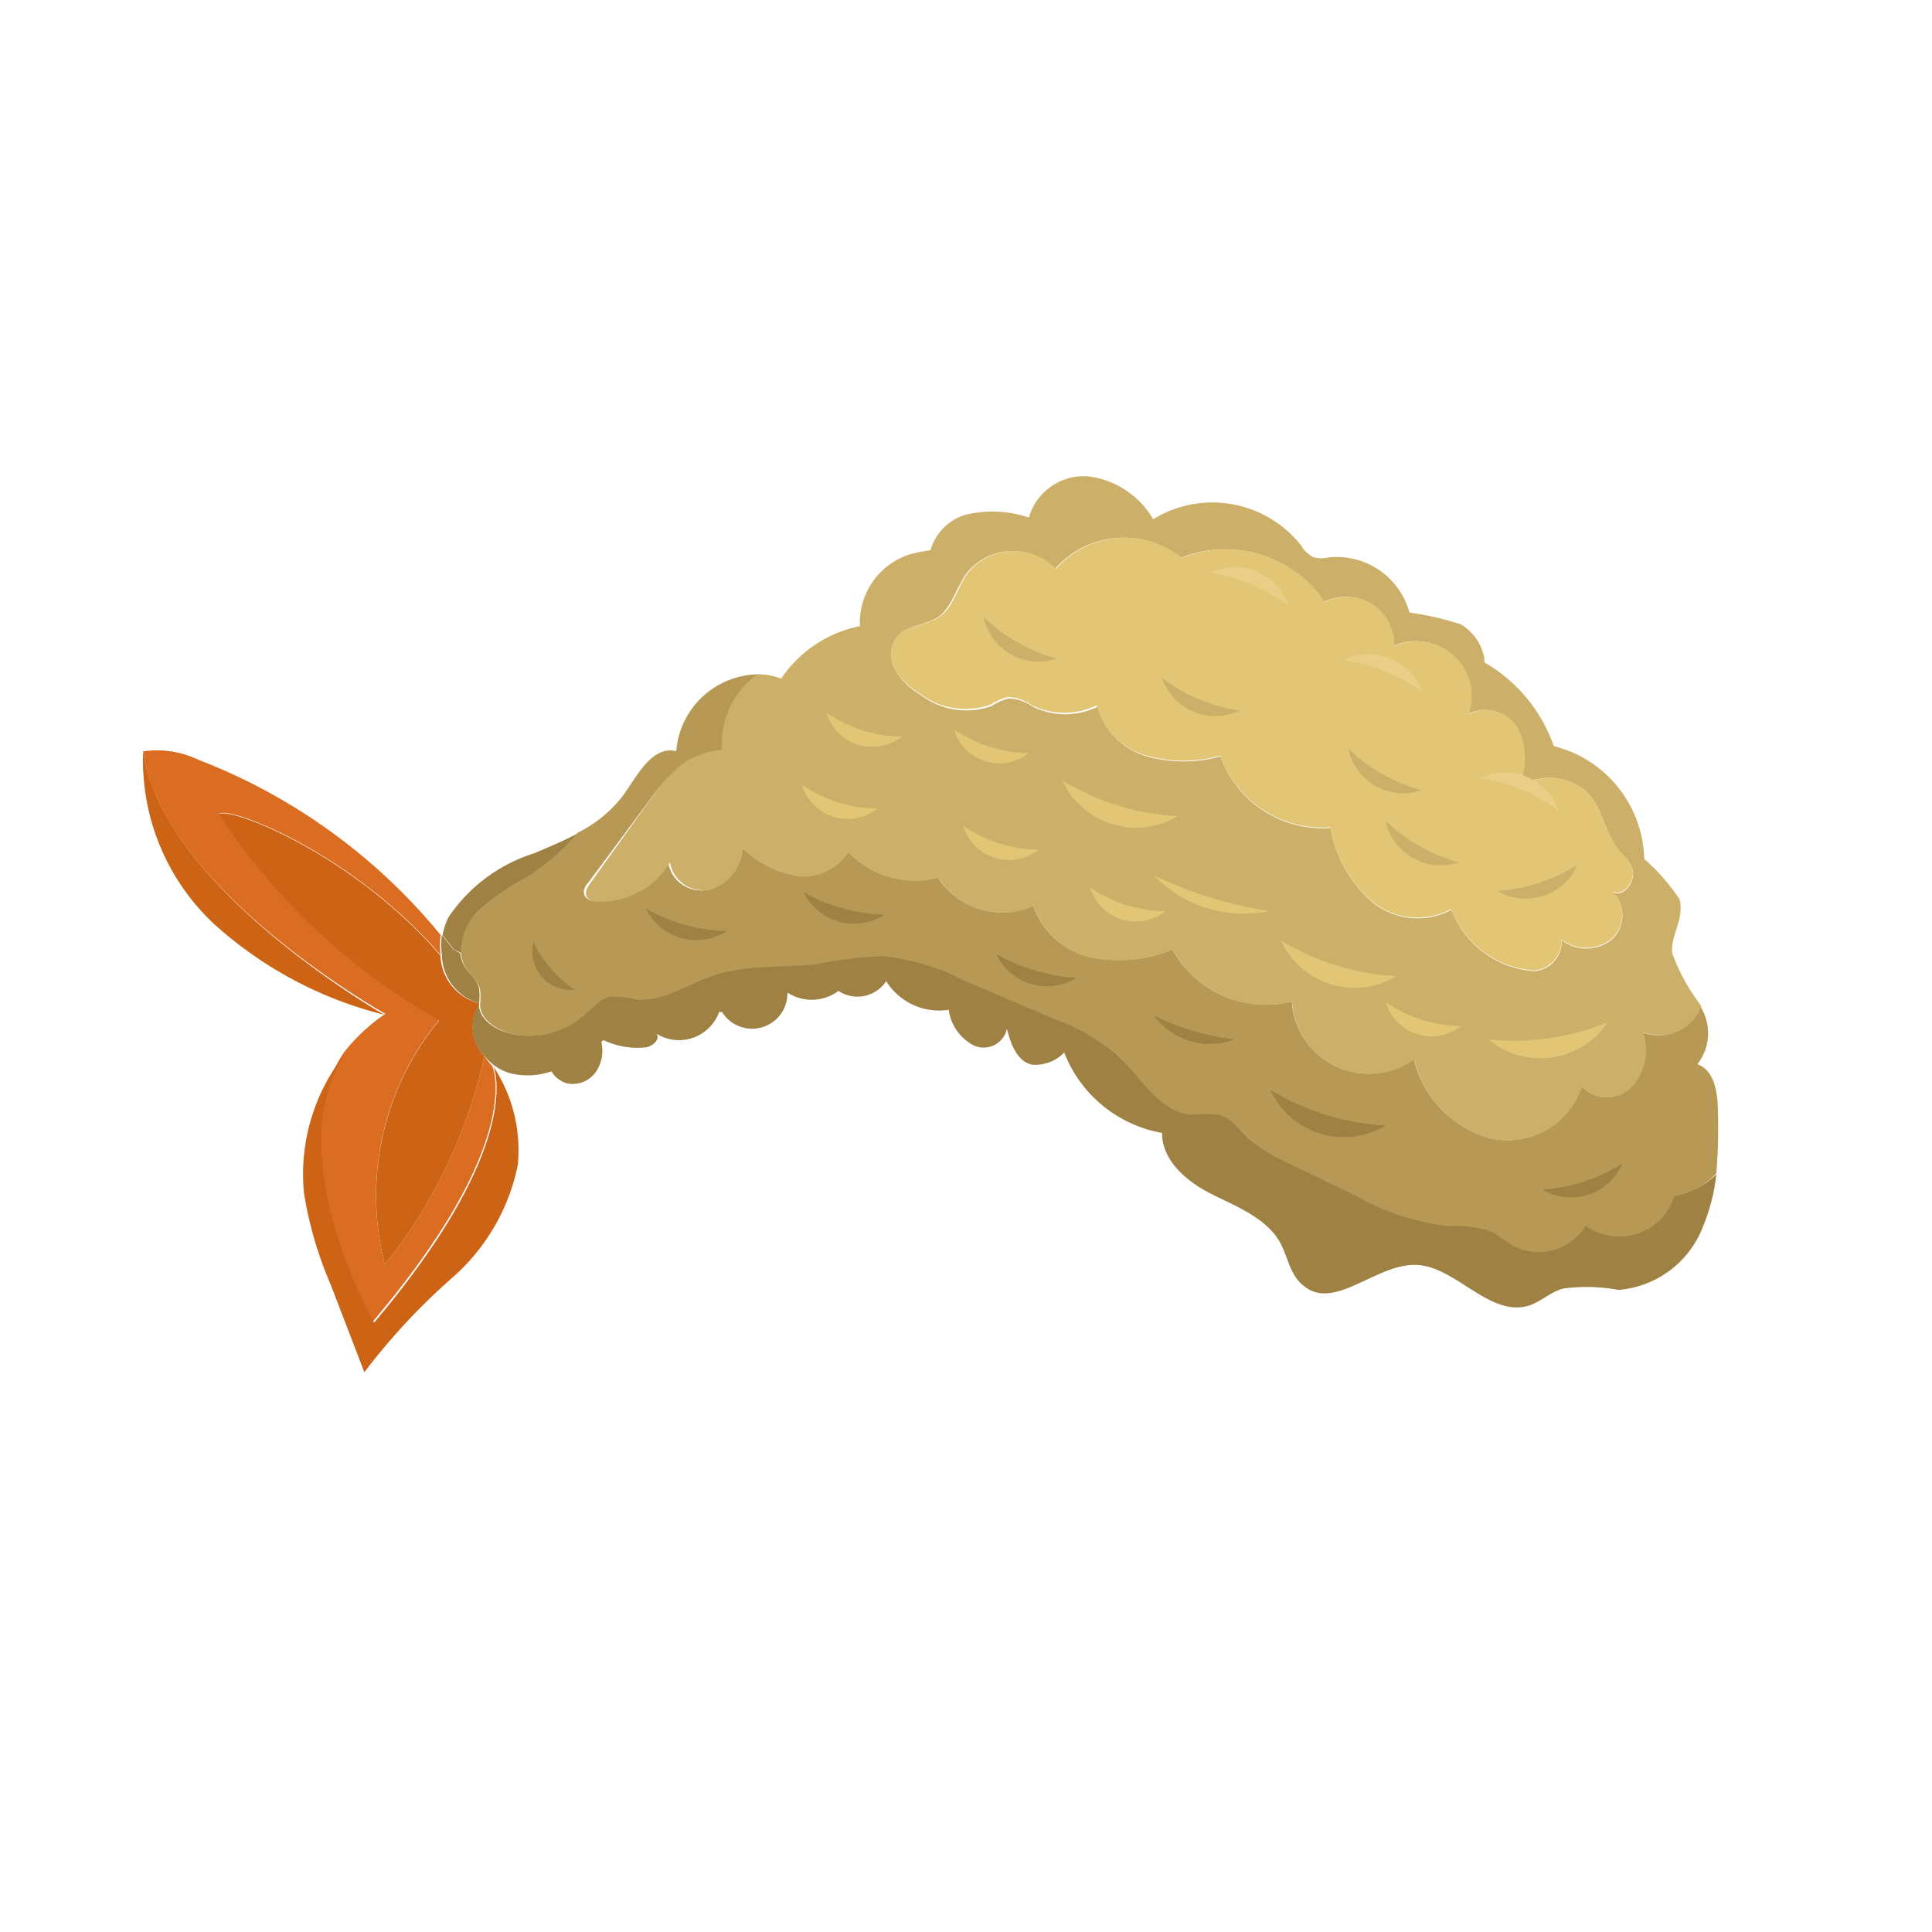 <svg id="POST_5" data-name="POST 5" xmlns="http://www.w3.org/2000/svg" viewBox="0 0 80.97 80.97"><defs><style>.cls-1{fill:#cc6315;}.cls-2{fill:#db6d23;}.cls-3{fill:#a08144;}.cls-4{fill:#b79955;}.cls-5{fill:#ff9239;}.cls-6{fill:#ccb069;}.cls-7{fill:#e2c675;}.cls-8{fill:#eace88;}</style></defs><title>iconos</title><path class="cls-1" d="M6,31.49a9.38,9.38,0,0,0,3,7.26,16.61,16.61,0,0,0,7.11,3.78S6.82,37.25,6,31.49Z"/><path class="cls-2" d="M20.3,44.25A21.15,21.15,0,0,1,16.13,53a11.55,11.55,0,0,1,2.29-10.27A26.69,26.69,0,0,1,9.18,34.1c.55-.32,5.7,1.76,9.29,5.93a3,3,0,0,1,0-.84A24.51,24.51,0,0,0,8.31,31.84,4,4,0,0,0,6,31.49c.79,5.76,10.15,11,10.15,11a7.71,7.71,0,0,0-1.73,1.61h0c-2.86,4.23,1.2,11.29,1.2,11.29,6.27-7.39,5.1-10.56,5-10.73h0l0,0A2.23,2.23,0,0,1,20.3,44.25Z"/><path class="cls-3" d="M20,38.23a9.81,9.81,0,0,1,2.12-1.47,9.44,9.44,0,0,0,2.14-1.86c-.6.33-1.24.59-1.87.86a6.77,6.77,0,0,0-3.58,2.66,2.55,2.55,0,0,0-.26.77l.48.61.35.16A2.29,2.29,0,0,1,20,38.23Z"/><path class="cls-4" d="M71.93,49.18A22.53,22.53,0,0,0,72,46.67c0-.8-.11-1.79-.86-2.07a2.11,2.11,0,0,0,.11-2.44,1.85,1.85,0,0,1-2.43,1.1,2.33,2.33,0,0,1-.42,2.26,1.43,1.43,0,0,1-2.11,0,3.27,3.27,0,0,1-3.81,2.19,4.52,4.52,0,0,1-3.22-3.32,3.24,3.24,0,0,1-5.12-2.42,4.46,4.46,0,0,1-5-2.18,5.87,5.87,0,0,1-3.37.34,3.31,3.31,0,0,1-2.46-2.17,3.21,3.21,0,0,1-4-1.18,3.85,3.85,0,0,1-3.76-1.09,2.18,2.18,0,0,1-2.19,1,4.21,4.21,0,0,1-2.25-1.17,1.9,1.9,0,0,1-1.32,1.74A1.4,1.4,0,0,1,28,36.12a3.42,3.42,0,0,1-3,1.64.53.53,0,0,1-.49-.21c-.1-.19,0-.41.16-.58l2.63-3.54A6.22,6.22,0,0,1,28.69,32a3.12,3.12,0,0,1,1.63-.56,3.6,3.6,0,0,1,1.48-3.18,3.5,3.5,0,0,0-3.46,3.22c-1-.24-1.62,1-2.22,1.85a5.45,5.45,0,0,1-1.91,1.57,9.44,9.44,0,0,1-2.14,1.86A9.81,9.81,0,0,0,20,38.23,2.29,2.29,0,0,0,19.33,40a1.43,1.43,0,0,0,.24.65c.19.28.49.5.55.83a2.85,2.85,0,0,1,0,.62h0l0,0a0,0,0,0,1,0,0c0,.59.6,1,1.16,1.18a3.47,3.47,0,0,0,3.21-.68c.37-.32.71-.75,1.2-.83a3.88,3.88,0,0,1,1.11.13c1,.13,2-.55,2.92-.92,1.47-.55,3.1-.38,4.66-.58A17.73,17.73,0,0,1,37,40.11a9.44,9.44,0,0,1,3.41,1l3.91,1.67a8.6,8.6,0,0,1,2.53,1.44c1,1,1.83,2.55,3.25,2.54a4.93,4.93,0,0,1,1,0c.55.11.9.63,1.31,1a6.27,6.27,0,0,0,1.59,1l2.89,1.4a10.36,10.36,0,0,0,3.86,1.27,4.9,4.9,0,0,1,1.76.21c.36.16.64.44,1,.63a2.3,2.3,0,0,0,3-.86,2.41,2.41,0,0,0,3.71-1.23A3.48,3.48,0,0,0,71.93,49.18Z"/><path class="cls-3" d="M20.08,42.05a2.85,2.85,0,0,0,0-.62c-.06-.33-.36-.55-.55-.83a1.43,1.43,0,0,1-.24-.65L19,39.79l-.48-.61a3,3,0,0,0,0,.84A2.15,2.15,0,0,0,20.08,42.05Z"/><path class="cls-1" d="M20.3,44.25a1.76,1.76,0,0,1-.22-2.15.34.34,0,0,1,0-.05,2.15,2.15,0,0,1-1.62-2c-3.58-4.17-8.74-6.25-9.29-5.93a26.69,26.69,0,0,0,9.24,8.64A11.55,11.55,0,0,0,16.13,53,21.15,21.15,0,0,0,20.3,44.25Z"/><path class="cls-5" d="M20.08,42.05a.34.34,0,0,0,0,.05l0,0Z"/><path class="cls-1" d="M20.68,44.7c.07.17,1.24,3.35-5,10.73,0,0-4.05-7.06-1.2-11.29A8.12,8.12,0,0,0,12.74,50a16,16,0,0,0,1.12,3.84l1.41,3.67a26.82,26.82,0,0,1,3.73-4,8.53,8.53,0,0,0,2.7-4.68A6.36,6.36,0,0,0,20.68,44.7Z"/><path class="cls-6" d="M68.87,43.26a1.85,1.85,0,0,0,2.43-1.1A8.35,8.35,0,0,1,70.1,40c-.16-.69.53-1.49.28-2.33A8.5,8.5,0,0,0,68.91,36a5,5,0,0,0-3.79-4.73,6.52,6.52,0,0,0-2.91-3.51c0-.05,0-.1,0-.16a2.07,2.07,0,0,0-1-1.44,13.06,13.06,0,0,0-2.14-.49,3.16,3.16,0,0,0-3.38-2.31,1.36,1.36,0,0,1-.63,0,1.26,1.26,0,0,1-.53-.5,4.74,4.74,0,0,0-6.2-1.1,3.67,3.67,0,0,0-2.68-1.79,2.39,2.39,0,0,0-2.53,1.72,4.82,4.82,0,0,0-2.64-.12A2.16,2.16,0,0,0,39,23.06a6.1,6.1,0,0,0-.89.18,3,3,0,0,0-2.07,3,5.21,5.21,0,0,0-3.3,2.2,2.78,2.78,0,0,0-1-.18,3.6,3.6,0,0,0-1.48,3.18,3.12,3.12,0,0,0-1.63.56,6.22,6.22,0,0,0-1.32,1.43L24.75,37c-.13.17-.26.39-.16.58a.53.53,0,0,0,.49.21,3.42,3.42,0,0,0,3-1.64,1.4,1.4,0,0,0,1.72,1.12,1.9,1.9,0,0,0,1.32-1.74,4.21,4.21,0,0,0,2.25,1.17,2.18,2.18,0,0,0,2.19-1,3.85,3.85,0,0,0,3.76,1.09,3.21,3.21,0,0,0,4,1.18,3.31,3.31,0,0,0,2.46,2.17,5.87,5.87,0,0,0,3.37-.34,4.46,4.46,0,0,0,5,2.18,3.24,3.24,0,0,0,5.12,2.42,4.52,4.52,0,0,0,3.22,3.32,3.27,3.27,0,0,0,3.81-2.19,1.43,1.43,0,0,0,2.11,0A2.33,2.33,0,0,0,68.87,43.26ZM37.52,28.06a1.27,1.27,0,0,1,.07-1.37c.42-.5,1.21-.47,1.74-.84s.75-1.2,1.16-1.8a2.48,2.48,0,0,1,3.73-.21,3.82,3.82,0,0,1,5.27-.46,5,5,0,0,1,6,1.85,2,2,0,0,1,2.91,1.84,2.31,2.31,0,0,1,3.12,2.86,1.55,1.55,0,0,1,2.1.67,3,3,0,0,1,0,2.4,2.37,2.37,0,0,1,2.76.09c.78.63.82,1.71,1.4,2.47.29.37.75.68.65,1.22-.07.36-.43.8-.84.61a1.37,1.37,0,0,1-.06,2,1.68,1.68,0,0,1-2.09,0,1.22,1.22,0,0,1-1.15,1.31,4,4,0,0,1-3.46-2.57,3,3,0,0,1-3.35-.35,5.37,5.37,0,0,1-1.72-3.08,4.55,4.55,0,0,1-4.61-3,5.72,5.72,0,0,1-3.08,0A3,3,0,0,1,46,29.62a3.09,3.09,0,0,1-2.71,0,1.86,1.86,0,0,0-1-.35,2.19,2.19,0,0,0-.73.32,3.18,3.18,0,0,1-3-.48A2.83,2.83,0,0,1,37.52,28.06Z"/><path class="cls-7" d="M37.59,26.68a1.27,1.27,0,0,0-.07,1.37,2.83,2.83,0,0,0,1,1,3.18,3.18,0,0,0,3,.48,2.19,2.19,0,0,1,.73-.32,1.86,1.86,0,0,1,1,.35,3.09,3.09,0,0,0,2.71,0,3,3,0,0,0,2.1,2.11,5.72,5.72,0,0,0,3.08,0,4.55,4.55,0,0,0,4.61,3,5.37,5.37,0,0,0,1.72,3.08,3,3,0,0,0,3.35.35,4,4,0,0,0,3.46,2.57,1.22,1.22,0,0,0,1.15-1.31,1.68,1.68,0,0,0,2.09,0,1.37,1.37,0,0,0,.06-2c.41.19.78-.25.84-.61.1-.54-.36-.85-.65-1.22-.59-.76-.62-1.84-1.4-2.47A2.37,2.37,0,0,0,63.66,33a3,3,0,0,0,0-2.4,1.55,1.55,0,0,0-2.1-.67,2.31,2.31,0,0,0-3.12-2.86,2,2,0,0,0-2.91-1.84,5,5,0,0,0-6-1.85,3.82,3.82,0,0,0-5.27.46,2.48,2.48,0,0,0-3.73.21c-.41.59-.57,1.39-1.16,1.8S38,26.18,37.59,26.68Z"/><path class="cls-3" d="M65.53,54a7.41,7.41,0,0,1,2.3.06,4.15,4.15,0,0,0,3.56-2.7,7.84,7.84,0,0,0,.54-2.14,3.48,3.48,0,0,1-1.76.92,2.41,2.41,0,0,1-3.71,1.23,2.3,2.3,0,0,1-3,.86c-.34-.19-.63-.47-1-.63a4.9,4.9,0,0,0-1.76-.21,10.36,10.36,0,0,1-3.86-1.27l-2.89-1.4a6.27,6.27,0,0,1-1.59-1c-.41-.38-.76-.9-1.31-1a4.93,4.93,0,0,0-1,0c-1.42,0-2.21-1.58-3.25-2.54a8.6,8.6,0,0,0-2.53-1.44l-3.91-1.67a9.44,9.44,0,0,0-3.41-1,17.73,17.73,0,0,0-2.62.32c-1.56.2-3.19,0-4.66.58-1,.37-1.9,1-2.92.92a3.88,3.88,0,0,0-1.11-.13c-.49.08-.83.51-1.2.83a3.47,3.47,0,0,1-3.21.68c-.57-.17-1.15-.59-1.16-1.18a0,0,0,0,0,0,0,1.76,1.76,0,0,0,.22,2.15,2.23,2.23,0,0,0,.41.4,2,2,0,0,0,.72.35,3.08,3.08,0,0,0,1.69-.09,1.12,1.12,0,0,0,.64.5,1.19,1.19,0,0,0,1.24-.5,1.6,1.6,0,0,0,.21-1.24l.09-.07a3.29,3.29,0,0,0,1.71.31c.32,0,.73-.37.49-.59a1.79,1.79,0,0,0,2.65-.9l.12,0A1.48,1.48,0,0,0,33,41.6a1.88,1.88,0,0,0,2.14-.07,1.44,1.44,0,0,0,2-.41,2.61,2.61,0,0,0,2.62,1.2,2,2,0,0,0,1,1.47,1,1,0,0,0,1.44-.67c.16.63.42,1.36,1.05,1.5a1.68,1.68,0,0,0,1.35-.51,5.41,5.41,0,0,0,4.1,3.37c0,1.18,1.06,2.06,2.11,2.58s2.26,1,2.83,2c.34.61.42,1.39,1,1.83,1.28,1.06,3-.9,4.67-.88s3.1,2.21,4.76,1.71C64.59,54.55,65,54.13,65.53,54Z"/><path class="cls-7" d="M56,40.46a10,10,0,0,0,2.52.45,3.39,3.39,0,0,1-4.84-1.5A10,10,0,0,0,56,40.46Z"/><path class="cls-7" d="M46.84,33.75a10,10,0,0,0,2.52.45,3.39,3.39,0,0,1-4.84-1.5A10,10,0,0,0,46.84,33.75Z"/><path class="cls-3" d="M55.56,46.72a10,10,0,0,0,2.52.45,3.39,3.39,0,0,1-4.84-1.5A10,10,0,0,0,55.56,46.72Z"/><path class="cls-3" d="M43.38,40.67a7,7,0,0,0,1.75.31,2.36,2.36,0,0,1-3.38-1A7,7,0,0,0,43.38,40.67Z"/><path class="cls-3" d="M66.38,49.52A7,7,0,0,0,68,48.76a2.36,2.36,0,0,1-3.36,1.1A7,7,0,0,0,66.38,49.52Z"/><path class="cls-3" d="M35.32,38.07a7,7,0,0,0,1.76.26,2.36,2.36,0,0,1-3.41-.95A7,7,0,0,0,35.32,38.07Z"/><path class="cls-3" d="M28.71,38.76a7,7,0,0,0,1.76.26,2.36,2.36,0,0,1-3.41-.95A7,7,0,0,0,28.71,38.76Z"/><path class="cls-6" d="M64.5,37a7,7,0,0,0,1.61-.76,2.36,2.36,0,0,1-3.36,1.1A7,7,0,0,0,64.5,37Z"/><path class="cls-6" d="M50.24,29.3a7,7,0,0,0,1.72.48,2.36,2.36,0,0,1-3.26-1.37A7,7,0,0,0,50.24,29.3Z"/><path class="cls-6" d="M57.94,32.44a7,7,0,0,0,1.65.68,2.36,2.36,0,0,1-3.08-1.74A7,7,0,0,0,57.94,32.44Z"/><path class="cls-6" d="M42.65,26.92a7,7,0,0,0,1.65.68,2.36,2.36,0,0,1-3.08-1.74A7,7,0,0,0,42.65,26.92Z"/><path class="cls-8" d="M52.45,24.5a7,7,0,0,1,1.55.88A2.37,2.37,0,0,0,50.73,24,7,7,0,0,1,52.45,24.5Z"/><path class="cls-8" d="M58.06,28.14a7,7,0,0,1,1.55.88,2.37,2.37,0,0,0-3.27-1.36A7,7,0,0,1,58.06,28.14Z"/><path class="cls-8" d="M63.77,33.09a7,7,0,0,1,1.55.88,2.37,2.37,0,0,0-3.27-1.36A7,7,0,0,1,63.77,33.09Z"/><path class="cls-6" d="M59.5,35.46a7,7,0,0,0,1.65.68,2.36,2.36,0,0,1-3.08-1.74A7,7,0,0,0,59.5,35.46Z"/><path class="cls-3" d="M50,43.2a9.14,9.14,0,0,0,1.74.36,2.9,2.9,0,0,1-3.38-1A9.15,9.15,0,0,0,50,43.2Z"/><path class="cls-3" d="M23.09,40.59a4.49,4.49,0,0,0,1,.89,1.61,1.61,0,0,1-1.73-2A4.49,4.49,0,0,0,23.09,40.59Z"/><path class="cls-7" d="M41.88,35.35a5.76,5.76,0,0,0,1.65.26,2,2,0,0,1-3.16-1A5.76,5.76,0,0,0,41.88,35.35Z"/><path class="cls-7" d="M59.59,42.74a5.76,5.76,0,0,0,1.65.26,2,2,0,0,1-3.16-1A5.76,5.76,0,0,0,59.59,42.74Z"/><path class="cls-7" d="M47.19,37.93a5.76,5.76,0,0,0,1.65.26,2,2,0,0,1-3.16-1A5.76,5.76,0,0,0,47.19,37.93Z"/><path class="cls-7" d="M36.15,30.61a5.76,5.76,0,0,0,1.65.26,2,2,0,0,1-3.16-1A5.76,5.76,0,0,0,36.15,30.61Z"/><path class="cls-7" d="M41.48,31.3a5.76,5.76,0,0,0,1.65.26,2,2,0,0,1-3.16-1A5.76,5.76,0,0,0,41.48,31.3Z"/><path class="cls-7" d="M35.12,33.63a5.76,5.76,0,0,0,1.65.26,2,2,0,0,1-3.16-1A5.76,5.76,0,0,0,35.12,33.63Z"/><path class="cls-7" d="M50.71,37.61a17,17,0,0,0,2.48.57,5.21,5.21,0,0,1-4.84-1.5A17,17,0,0,0,50.71,37.61Z"/><path class="cls-7" d="M64.92,43.51a10,10,0,0,0,2.46-.67,3.39,3.39,0,0,1-5,.72A10,10,0,0,0,64.92,43.51Z"/></svg>